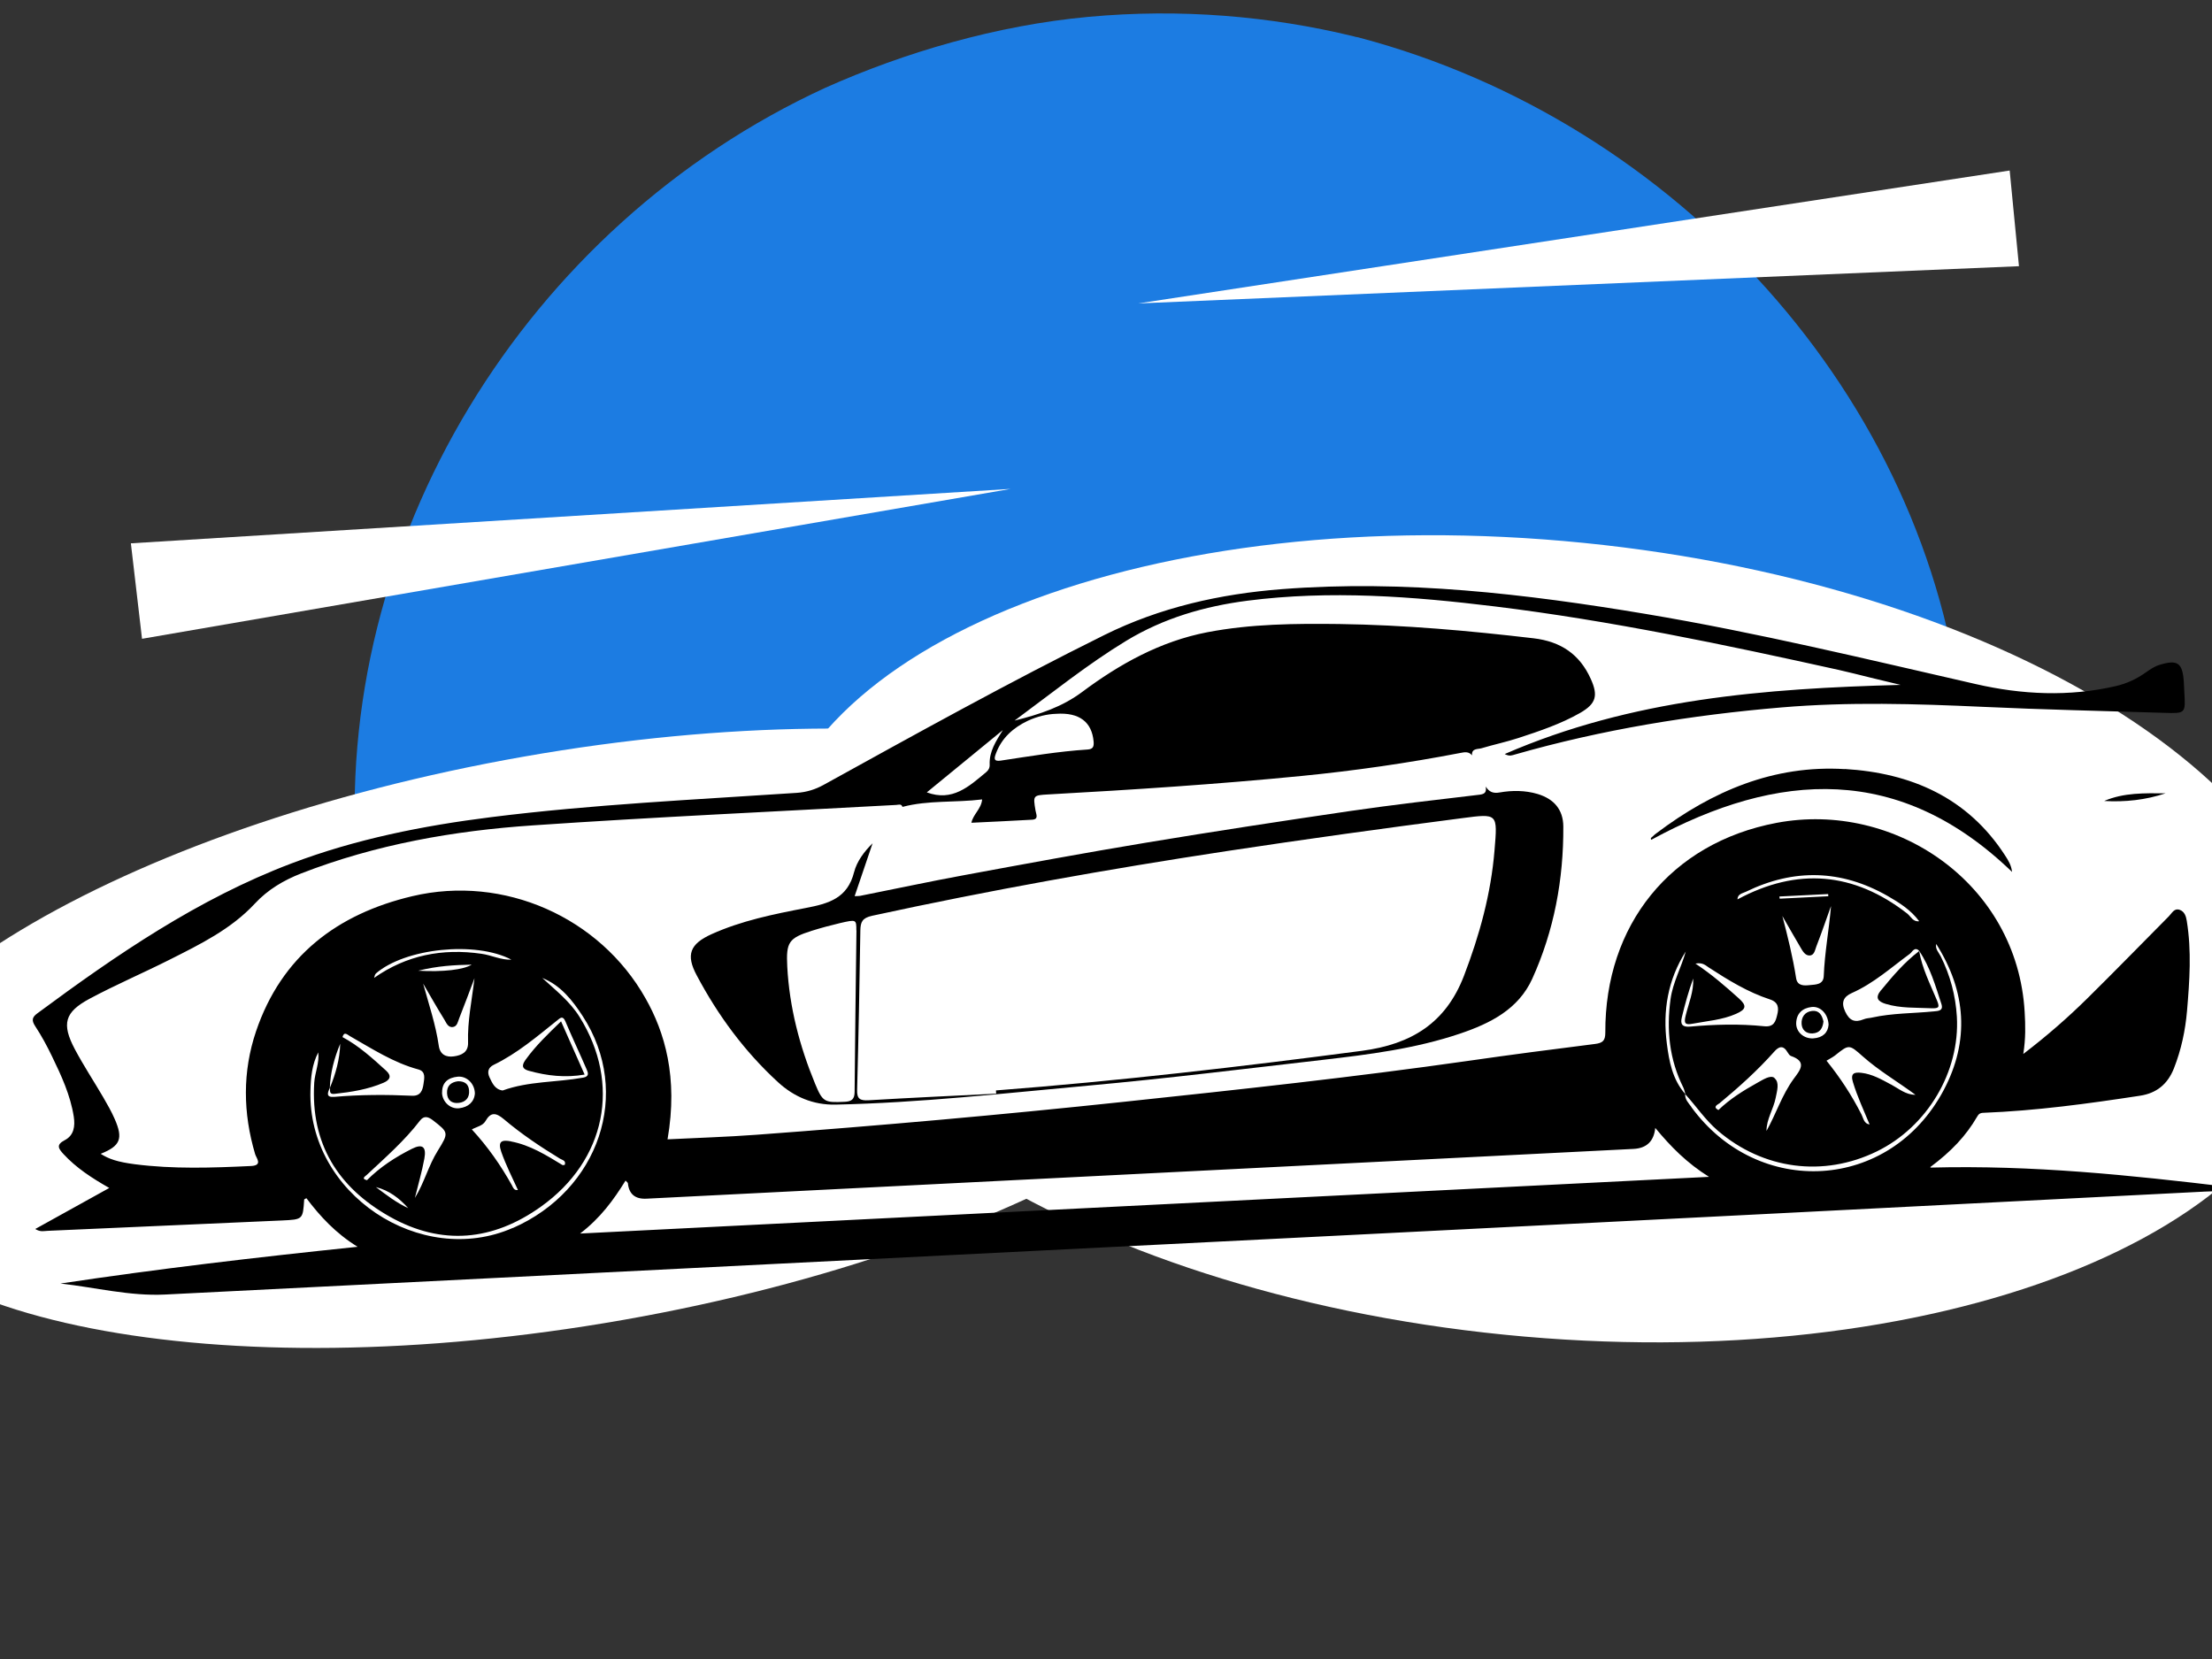 <svg xmlns="http://www.w3.org/2000/svg" xmlns:xlink="http://www.w3.org/1999/xlink" width="400" zoomAndPan="magnify" viewBox="0 0 300 225" height="300" preserveAspectRatio="xMidYMid meet" version="1.0"><rect x="0" y="0" width="300" height="225" fill="#333333" stroke="none"/><defs><clipPath id="e0d08d17d2"><path d="M 48 1 L 269 1 L 269 147 L 48 147 Z M 48 1 " clip-rule="nonzero"/></clipPath><clipPath id="37c5bafbfc"><path d="M 38.688 12.332 L 256.449 -7.75 L 268.809 126.258 L 51.043 146.34 Z M 38.688 12.332 " clip-rule="nonzero"/></clipPath><clipPath id="82bb6d60bb"><path d="M 111.895 11.922 C 122.672 7.102 135.168 3.434 147.625 2.285 C 160.082 1.137 172.266 2.168 183.664 4.945 C 183.91 5.043 184.145 5.02 184.391 5.117 C 227.277 16.477 261.531 53.762 266.164 97.594 L 268.809 126.258 L 51.043 146.34 L 48.402 117.699 C 44.918 73.5 71.305 30.621 111.895 11.922 Z M 111.895 11.922 " clip-rule="nonzero"/></clipPath><clipPath id="83b2834add"><path d="M 0 98 L 178 98 L 178 183 L 0 183 Z M 0 98 " clip-rule="nonzero"/></clipPath><clipPath id="ec0723ad09"><path d="M -28.168 120.043 L 170.605 85.129 L 184.027 161.535 L -14.75 196.449 Z M -28.168 120.043 " clip-rule="nonzero"/></clipPath><clipPath id="206666d666"><path d="M 71.082 102.609 C 16.266 112.238 -25.164 137.145 -21.461 158.246 C -17.754 179.344 29.688 188.645 84.5 179.016 C 139.316 169.387 180.746 144.48 177.043 123.379 C 173.336 102.281 125.895 92.98 71.082 102.609 Z M 71.082 102.609 " clip-rule="nonzero"/></clipPath><clipPath id="f68e9e411f"><path d="M 103 72 L 300 72 L 300 183 L 103 183 Z M 103 72 " clip-rule="nonzero"/></clipPath><clipPath id="9e315f7ee0"><path d="M 109.328 63.059 L 320.32 84.207 L 309.562 191.59 L 98.566 170.445 Z M 109.328 63.059 " clip-rule="nonzero"/></clipPath><clipPath id="5faf947949"><path d="M 214.785 73.629 C 156.543 67.793 106.918 87.098 103.945 116.754 C 100.973 146.406 145.781 175.176 204.023 181.016 C 262.266 186.852 311.891 167.543 314.863 137.891 C 317.836 108.238 273.027 79.465 214.785 73.629 Z M 214.785 73.629 " clip-rule="nonzero"/></clipPath><clipPath id="6810f0f17f"><path d="M 4 79 L 300 79 L 300 176 L 4 176 Z M 4 79 " clip-rule="nonzero"/></clipPath><clipPath id="acd0a747ac"><path d="M 0.715 88.184 L 298.09 73.246 L 302.527 161.637 L 5.152 176.57 Z M 0.715 88.184 " clip-rule="nonzero"/></clipPath><clipPath id="df710b0a45"><path d="M 0.715 88.184 L 298.09 73.246 L 302.527 161.637 L 5.152 176.57 Z M 0.715 88.184 " clip-rule="nonzero"/></clipPath><clipPath id="a46c448467"><path d="M 0.715 88.184 L 298.09 73.246 L 302.527 161.637 L 5.152 176.57 Z M 0.715 88.184 " clip-rule="nonzero"/></clipPath><clipPath id="9c2ab81fbe"><path d="M 93 106 L 213 106 L 213 150 L 93 150 Z M 93 106 " clip-rule="nonzero"/></clipPath><clipPath id="2c2700329b"><path d="M 0.715 88.184 L 298.09 73.246 L 302.527 161.637 L 5.152 176.57 Z M 0.715 88.184 " clip-rule="nonzero"/></clipPath><clipPath id="6be78384d4"><path d="M 0.715 88.184 L 298.09 73.246 L 302.527 161.637 L 5.152 176.57 Z M 0.715 88.184 " clip-rule="nonzero"/></clipPath><clipPath id="cf7c544ac4"><path d="M 0.715 88.184 L 298.09 73.246 L 302.527 161.637 L 5.152 176.57 Z M 0.715 88.184 " clip-rule="nonzero"/></clipPath><clipPath id="36cf27b5bd"><path d="M 223 104 L 273 104 L 273 119 L 223 119 Z M 223 104 " clip-rule="nonzero"/></clipPath><clipPath id="d4bade3754"><path d="M 0.715 88.184 L 298.09 73.246 L 302.527 161.637 L 5.152 176.57 Z M 0.715 88.184 " clip-rule="nonzero"/></clipPath><clipPath id="af9daa432b"><path d="M 0.715 88.184 L 298.09 73.246 L 302.527 161.637 L 5.152 176.57 Z M 0.715 88.184 " clip-rule="nonzero"/></clipPath><clipPath id="0713b53f28"><path d="M 0.715 88.184 L 298.09 73.246 L 302.527 161.637 L 5.152 176.57 Z M 0.715 88.184 " clip-rule="nonzero"/></clipPath><clipPath id="f344efc566"><path d="M 285 107 L 294 107 L 294 109 L 285 109 Z M 285 107 " clip-rule="nonzero"/></clipPath><clipPath id="74f205d50e"><path d="M 0.715 88.184 L 298.09 73.246 L 302.527 161.637 L 5.152 176.57 Z M 0.715 88.184 " clip-rule="nonzero"/></clipPath><clipPath id="9cf43f6f2d"><path d="M 0.715 88.184 L 298.09 73.246 L 302.527 161.637 L 5.152 176.57 Z M 0.715 88.184 " clip-rule="nonzero"/></clipPath><clipPath id="50e3999086"><path d="M 0.715 88.184 L 298.09 73.246 L 302.527 161.637 L 5.152 176.57 Z M 0.715 88.184 " clip-rule="nonzero"/></clipPath><clipPath id="4aedc12a39"><path d="M 228 148 L 229 148 L 229 149 L 228 149 Z M 228 148 " clip-rule="nonzero"/></clipPath><clipPath id="96f90ec937"><path d="M 0.715 88.184 L 298.09 73.246 L 302.527 161.637 L 5.152 176.57 Z M 0.715 88.184 " clip-rule="nonzero"/></clipPath><clipPath id="6f6178fcbe"><path d="M 0.715 88.184 L 298.09 73.246 L 302.527 161.637 L 5.152 176.57 Z M 0.715 88.184 " clip-rule="nonzero"/></clipPath><clipPath id="6ea5b6ea41"><path d="M 0.715 88.184 L 298.09 73.246 L 302.527 161.637 L 5.152 176.57 Z M 0.715 88.184 " clip-rule="nonzero"/></clipPath><clipPath id="780b04a1cb"><path d="M 254 128 L 263 128 L 263 137 L 254 137 Z M 254 128 " clip-rule="nonzero"/></clipPath><clipPath id="562f185ce3"><path d="M 0.715 88.184 L 298.09 73.246 L 302.527 161.637 L 5.152 176.57 Z M 0.715 88.184 " clip-rule="nonzero"/></clipPath><clipPath id="27b6361217"><path d="M 0.715 88.184 L 298.09 73.246 L 302.527 161.637 L 5.152 176.57 Z M 0.715 88.184 " clip-rule="nonzero"/></clipPath><clipPath id="21f1694a98"><path d="M 0.715 88.184 L 298.09 73.246 L 302.527 161.637 L 5.152 176.57 Z M 0.715 88.184 " clip-rule="nonzero"/></clipPath><clipPath id="38f073c674"><path d="M 244 137 L 248 137 L 248 141 L 244 141 Z M 244 137 " clip-rule="nonzero"/></clipPath><clipPath id="6761e06724"><path d="M 0.715 88.184 L 298.09 73.246 L 302.527 161.637 L 5.152 176.57 Z M 0.715 88.184 " clip-rule="nonzero"/></clipPath><clipPath id="afc3ac9f4f"><path d="M 0.715 88.184 L 298.09 73.246 L 302.527 161.637 L 5.152 176.57 Z M 0.715 88.184 " clip-rule="nonzero"/></clipPath><clipPath id="aba431375a"><path d="M 0.715 88.184 L 298.09 73.246 L 302.527 161.637 L 5.152 176.57 Z M 0.715 88.184 " clip-rule="nonzero"/></clipPath><clipPath id="ca5965fa3b"><path d="M 70 138 L 80 138 L 80 146 L 70 146 Z M 70 138 " clip-rule="nonzero"/></clipPath><clipPath id="75675b9e20"><path d="M 0.715 88.184 L 298.09 73.246 L 302.527 161.637 L 5.152 176.57 Z M 0.715 88.184 " clip-rule="nonzero"/></clipPath><clipPath id="fa453a9172"><path d="M 0.715 88.184 L 298.09 73.246 L 302.527 161.637 L 5.152 176.57 Z M 0.715 88.184 " clip-rule="nonzero"/></clipPath><clipPath id="0fed7b9117"><path d="M 0.715 88.184 L 298.09 73.246 L 302.527 161.637 L 5.152 176.57 Z M 0.715 88.184 " clip-rule="nonzero"/></clipPath><clipPath id="fa32f835a9"><path d="M 60 146 L 64 146 L 64 150 L 60 150 Z M 60 146 " clip-rule="nonzero"/></clipPath><clipPath id="5abfa682c8"><path d="M 0.715 88.184 L 298.09 73.246 L 302.527 161.637 L 5.152 176.57 Z M 0.715 88.184 " clip-rule="nonzero"/></clipPath><clipPath id="6b9e884745"><path d="M 0.715 88.184 L 298.09 73.246 L 302.527 161.637 L 5.152 176.57 Z M 0.715 88.184 " clip-rule="nonzero"/></clipPath><clipPath id="066dfd0960"><path d="M 0.715 88.184 L 298.09 73.246 L 302.527 161.637 L 5.152 176.57 Z M 0.715 88.184 " clip-rule="nonzero"/></clipPath><clipPath id="f7beae362f"><path d="M 17 66 L 138 66 L 138 87 L 17 87 Z M 17 66 " clip-rule="nonzero"/></clipPath><clipPath id="28e23508cc"><path d="M 136.316 59.832 L 137.832 72.781 L 19.215 86.641 L 17.699 73.691 Z M 136.316 59.832 " clip-rule="nonzero"/></clipPath><clipPath id="73c1d72deb"><path d="M 137.074 66.305 L 19.254 86.637 L 17.742 73.688 Z M 137.074 66.305 " clip-rule="nonzero"/></clipPath><clipPath id="860d154ec0"><path d="M 154 23 L 274 23 L 274 42 L 154 42 Z M 154 23 " clip-rule="nonzero"/></clipPath><clipPath id="705bdd2571"><path d="M 155.004 47.641 L 153.746 34.664 L 272.609 23.121 L 273.871 36.098 Z M 155.004 47.641 " clip-rule="nonzero"/></clipPath><clipPath id="c813b2559a"><path d="M 154.375 41.152 L 272.57 23.125 L 273.828 36.102 Z M 154.375 41.152 " clip-rule="nonzero"/></clipPath></defs><g clip-path="url(#e0d08d17d2)"><g clip-path="url(#37c5bafbfc)"><g clip-path="url(#82bb6d60bb)"><path fill="#1c7ce2" d="M 38.688 12.332 L 256.449 -7.75 L 268.809 126.258 L 51.043 146.34 Z M 38.688 12.332 " fill-opacity="1" fill-rule="nonzero"/></g></g></g><g clip-path="url(#83b2834add)"><g clip-path="url(#ec0723ad09)"><g clip-path="url(#206666d666)"><path fill="#ffffff" d="M -28.168 120.043 L 170.309 85.18 L 183.727 161.586 L -14.75 196.449 Z M -28.168 120.043 " fill-opacity="1" fill-rule="nonzero"/></g></g></g><g clip-path="url(#f68e9e411f)"><g clip-path="url(#9e315f7ee0)"><g clip-path="url(#5faf947949)"><path fill="#ffffff" d="M 109.328 63.059 L 320.32 84.207 L 309.562 191.59 L 98.566 170.445 Z M 109.328 63.059 " fill-opacity="1" fill-rule="nonzero"/></g></g></g><g clip-path="url(#6810f0f17f)"><g clip-path="url(#acd0a747ac)"><g clip-path="url(#df710b0a45)"><g clip-path="url(#a46c448467)"><path fill="#000000" d="M 261.785 158.289 C 264.617 156.184 266.641 154.051 268.145 151.449 C 268.344 151.117 268.496 150.934 269.02 150.922 C 276.141 150.645 283.203 149.684 290.242 148.605 C 292.477 148.266 293.98 147.047 294.832 144.906 C 295.824 142.383 296.383 139.773 296.613 137.098 C 296.961 133.031 297.242 128.957 296.578 124.891 C 296.48 124.262 296.273 123.641 295.641 123.402 C 294.871 123.121 294.57 123.848 294.16 124.258 C 290.449 127.996 286.781 131.77 283.027 135.469 C 280.406 138.047 277.641 140.469 274.406 142.945 C 274.746 140.805 274.695 139.047 274.594 137.277 C 273.605 119.777 256.98 108.566 240.934 111.602 C 226.543 114.328 217.648 125.492 217.719 140.039 C 217.719 141.141 217.371 141.453 216.324 141.586 C 210.602 142.305 204.867 143.051 199.148 143.875 C 183.602 146.094 167.984 147.781 152.367 149.438 C 135.797 151.199 119.188 152.676 102.578 153.902 C 98.559 154.199 94.531 154.32 90.535 154.52 C 92 146.082 90.129 139.949 87.551 135.402 C 81.348 124.391 68.324 118.617 55.941 121.539 C 45.715 123.949 38.18 129.68 34.727 139.867 C 32.871 145.355 32.949 150.957 34.605 156.535 C 34.754 157.051 35.68 158.055 34.055 158.137 C 28.777 158.387 23.512 158.57 18.258 157.895 C 15.965 157.594 14.758 157.195 13.656 156.484 C 16.312 155.422 16.738 154.449 15.551 151.75 C 15.109 150.738 14.547 149.758 13.984 148.789 C 12.715 146.621 11.328 144.512 10.152 142.301 C 8.332 138.855 8.754 137.273 12.156 135.449 C 15.703 133.551 19.414 131.965 23.004 130.156 C 27.148 128.066 31.348 126.016 34.57 122.543 C 36.324 120.656 38.461 119.391 40.828 118.465 C 50.949 114.527 61.539 112.664 72.305 111.938 C 88.703 110.816 105.137 110.07 121.559 109.168 C 121.871 109.152 122.238 108.973 122.398 109.434 C 125.91 108.504 129.531 108.875 133.203 108.422 C 133.082 109.719 131.969 110.445 131.746 111.586 C 134.531 111.445 137.25 111.336 139.965 111.172 C 140.922 111.125 140.52 110.434 140.441 109.926 C 140.098 107.871 140.094 107.859 142.195 107.742 C 153.668 107.109 165.137 106.359 176.57 105.234 C 183.766 104.523 190.914 103.492 198.023 102.125 C 198.648 102 199.199 101.895 199.645 102.449 C 199.555 101.473 200.414 101.629 200.918 101.484 C 202.578 100.984 204.285 100.629 205.934 100.09 C 208.801 99.152 211.676 98.188 214.312 96.684 C 216.461 95.445 216.773 94.355 215.754 92.094 C 214.25 88.738 211.684 87 207.977 86.566 C 199.227 85.539 190.473 84.758 181.672 84.633 C 175.68 84.559 169.668 84.605 163.723 85.75 C 157.352 86.984 151.84 90.059 146.758 93.852 C 144.051 95.867 141.082 96.863 137.602 97.727 C 142.766 93.914 147.512 90.086 152.746 86.906 C 157.824 83.828 163.371 82.219 169.188 81.469 C 180.402 80.031 191.586 80.883 202.73 82.246 C 218.445 84.172 233.934 87.441 249.387 90.859 C 250.805 91.18 252.215 91.539 253.621 91.887 C 255 92.219 256.391 92.555 257.77 92.887 C 239.426 93.379 221.34 94.758 204.074 102.266 C 204.738 102.621 205.078 102.43 205.453 102.332 C 217.285 98.941 229.379 96.977 241.645 95.941 C 250.723 95.176 259.801 95.449 268.887 95.863 C 277.121 96.246 285.355 96.422 293.598 96.68 C 296.422 96.77 296.418 96.742 296.246 93.859 C 296.227 93.418 296.203 92.961 296.18 92.52 C 296.008 89.879 295.348 89.398 292.801 90.199 C 292.176 90.395 291.602 90.797 291.055 91.176 C 289.805 92.07 288.461 92.703 286.969 93.047 C 280.605 94.523 274.227 94.211 267.961 92.777 C 253.09 89.383 238.262 85.785 223.188 83.262 C 206.852 80.531 190.461 78.613 173.84 79.902 C 165.457 80.555 157.336 82.375 149.766 86.129 C 136.871 92.52 124.297 99.496 111.699 106.449 C 110.543 107.086 109.375 107.438 108.059 107.531 C 94.223 108.457 80.379 109.098 66.613 110.824 C 57.363 111.988 48.27 113.789 39.52 117.105 C 26.867 121.91 15.848 129.453 5.066 137.434 C 4.336 137.965 4.266 138.398 4.777 139.18 C 5.637 140.484 6.383 141.871 7.059 143.277 C 8.324 145.887 9.547 148.527 10.004 151.438 C 10.203 152.73 10.039 153.992 8.762 154.645 C 7.555 155.273 7.957 155.801 8.602 156.512 C 10.34 158.398 12.461 159.773 14.82 161.117 C 11.406 163.012 8.168 164.801 4.781 166.68 C 5.492 167.129 5.996 166.941 6.465 166.93 C 17.059 166.465 27.664 166 38.254 165.523 C 41.082 165.395 41.078 165.379 41.254 162.695 C 41.254 162.641 41.41 162.594 41.555 162.504 C 43.418 164.969 45.504 167.242 48.496 169.094 C 34.73 170.527 21.441 172.082 8.199 174.078 C 12.949 174.605 17.609 175.809 22.383 175.57 C 76.309 172.863 130.234 170.152 184.16 167.445 C 222.449 165.523 260.727 163.559 299.016 161.609 C 300.023 161.559 301.082 161.641 302.398 160.996 C 288.828 159.367 275.633 157.996 261.867 158.352 Z M 139.398 97.754 C 140.664 97.168 142.023 96.844 143.25 96.809 C 146.395 96.598 148.082 97.926 148.32 100.562 C 148.383 101.285 148.223 101.602 147.5 101.652 C 143.531 101.906 139.629 102.57 135.703 103.16 C 134.727 103.301 134.836 102.812 135.074 102.184 C 135.859 100.07 137.438 98.688 139.398 97.754 Z M 136.008 99.016 C 135.086 100.516 134.145 101.906 134.223 103.703 C 134.242 104.121 134.07 104.465 133.746 104.723 C 131.43 106.652 129.176 108.758 125.695 107.465 C 129.105 104.672 132.562 101.852 136.008 99.016 Z M 236.789 120.941 C 243.293 117.777 249.707 117.926 255.996 121.508 C 257.594 122.426 259.156 123.406 260.285 124.938 C 259.453 125.059 259.16 124.297 258.668 123.902 C 251.41 118.258 243.742 117.621 235.641 121.98 C 235.656 121.238 236.328 121.164 236.789 120.941 Z M 256.461 147.086 C 255.184 146.398 253.918 145.668 252.441 145.5 C 251.531 145.398 250.918 145.523 251.305 146.77 C 251.902 148.742 252.777 150.605 253.562 152.504 C 252.789 152.395 252.723 151.66 252.469 151.16 C 251.152 148.566 249.574 146.156 247.719 143.855 C 248.125 143.605 248.531 143.41 248.883 143.137 C 250.762 141.633 250.777 141.617 252.625 143.262 C 254.844 145.234 257.41 146.719 259.781 148.48 C 258.473 148.492 257.512 147.641 256.457 147.074 Z M 240.676 146.199 C 240.113 145.742 239.094 146.441 238.359 146.84 C 236.469 147.891 234.625 149.031 233.055 150.551 C 232.223 150.105 232.965 149.812 233.211 149.625 C 235.828 147.453 238.355 145.188 240.617 142.641 C 241.254 141.906 241.863 141.715 242.441 142.723 C 242.547 142.906 242.707 143.141 242.883 143.211 C 245.176 143.996 244.09 145.195 243.27 146.312 C 241.68 148.488 240.879 151.059 239.578 153.383 C 239.578 151.77 240.523 150.43 240.824 148.895 C 241.004 147.957 241.379 146.797 240.66 146.227 Z M 229.555 138.84 C 231.531 138.469 233.574 138.328 235.438 137.508 C 236.848 136.887 236.945 136.395 235.801 135.379 C 234.008 133.773 232.199 132.184 229.941 130.684 C 230.93 130.5 231.328 130.938 231.746 131.211 C 234.383 132.922 237.043 134.562 240.043 135.543 C 241.223 135.926 241.266 136.73 241.027 137.656 C 240.816 138.527 240.586 139.32 239.27 139.184 C 235.922 138.84 232.539 138.93 229.195 139.234 C 228.109 139.328 227.883 138.855 228.094 137.984 C 228.52 136.199 229.008 134.441 229.637 132.715 C 229.727 134.473 229.023 136.066 228.621 137.715 C 228.363 138.762 228.5 139.039 229.555 138.84 Z M 241.367 121.879 C 241.363 121.785 241.344 121.695 241.328 121.586 L 247.945 121.254 C 247.949 121.348 247.957 121.441 247.961 121.551 L 241.355 121.883 Z M 248.328 122.941 C 248.055 126.102 247.469 129.211 247.344 132.379 C 247.297 133.551 246.254 133.523 245.465 133.602 C 244.711 133.68 243.773 133.754 243.598 132.676 C 243.156 129.832 242.465 127.043 241.73 124.23 C 242.555 125.668 243.371 127.105 244.211 128.527 C 244.492 129.012 244.832 129.602 245.41 129.586 C 246.086 129.578 246.152 128.82 246.348 128.34 C 247.039 126.559 247.664 124.738 248.312 122.93 Z M 243.605 138.75 C 243.648 137.457 244.445 136.719 245.695 136.574 C 246.875 136.438 247.926 137.473 248 138.973 C 247.918 140.027 247.238 140.746 245.922 140.828 C 244.656 140.902 243.57 139.965 243.605 138.75 Z M 253.914 138.004 C 253.527 138.09 253.121 138.086 252.766 138.238 C 251.562 138.727 250.832 138.43 250.258 137.207 C 249.668 135.961 249.996 135.191 251.156 134.676 C 254.098 133.371 256.473 131.234 259.023 129.359 C 259.348 129.113 259.633 128.371 260.254 128.918 C 260.254 128.945 260.258 128.973 260.273 129 C 260.273 129 260.285 129 260.297 128.984 C 261.785 131.184 262.492 133.703 263.305 136.176 C 263.605 137.113 262.852 137.113 262.234 137.172 C 259.453 137.445 256.648 137.398 253.898 138.004 Z M 50.953 132.047 C 54.934 128.582 64.539 127.602 69.363 130.156 C 67.938 130.215 66.66 129.539 65.277 129.352 C 60.004 128.594 55.129 129.539 50.738 132.625 C 50.809 132.434 50.824 132.176 50.965 132.062 Z M 69.293 154.793 C 68.094 154.57 67.469 154.738 67.988 156.23 C 68.617 158.016 69.457 159.68 70.242 161.387 C 69.711 161.496 69.578 161.031 69.414 160.73 C 67.918 158.051 66.172 155.543 63.992 153.176 C 64.715 152.789 65.477 152.684 65.848 152.035 C 66.555 150.789 67.273 150.902 68.305 151.762 C 70.684 153.781 73.281 155.52 75.953 157.148 C 76.242 157.32 76.758 157.375 76.613 157.934 C 76.613 157.977 76.52 158.008 76.469 158.008 C 76.414 158.012 76.359 158.016 76.305 158.02 C 74.094 156.676 71.895 155.293 69.293 154.805 Z M 55.867 155.805 C 53.633 156.926 51.539 158.281 49.77 160.062 C 48.922 159.863 49.555 159.523 49.734 159.352 C 52.258 156.992 54.855 154.727 56.969 151.969 C 57.488 151.297 58.051 151.43 58.695 151.922 C 60.84 153.59 60.898 153.613 59.375 156.059 C 58.102 158.086 57.531 160.441 56.27 162.465 C 56.707 160.684 57.227 158.922 57.555 157.129 C 57.852 155.527 57.289 155.086 55.867 155.805 Z M 55.367 163.855 C 53.754 163.117 52.379 162.043 50.977 160.996 C 52.777 161.445 54.168 162.52 55.367 163.855 Z M 46.141 141.555 C 46.086 143.656 45.523 145.633 44.73 147.57 L 44.766 147.488 C 44.789 147.902 44.586 148.438 45.363 148.355 C 47.645 148.109 49.906 147.754 52.031 146.84 C 52.891 146.473 53.16 145.922 52.367 145.207 C 50.516 143.527 48.68 141.844 46.449 140.652 C 46.676 139.832 47.121 140.336 47.453 140.52 C 50.453 142.227 53.352 144.125 56.742 145.043 C 57.797 145.324 57.535 146.281 57.438 147.012 C 57.316 147.852 57.059 148.656 55.898 148.609 C 52.367 148.449 48.848 148.453 45.332 148.762 C 44.188 148.859 44.414 148.203 44.73 147.57 C 44.801 145.469 45.348 143.477 46.141 141.555 Z M 56.719 131.652 C 59.371 130.992 61.629 130.879 63.973 130.828 C 62.891 131.516 60.086 131.844 56.719 131.652 Z M 64.352 132.668 C 64 135.656 63.387 138.484 63.48 141.398 C 63.52 142.727 62.594 143.121 61.551 143.27 C 60.492 143.414 59.676 143.027 59.508 141.824 C 59.094 138.953 58.16 136.219 57.387 133.395 C 58.332 135.027 59.266 136.672 60.262 138.277 C 60.527 138.707 60.762 139.41 61.457 139.281 C 62.02 139.184 62.098 138.547 62.277 138.109 C 62.996 136.312 63.66 134.488 64.352 132.668 Z M 59.961 148.16 C 59.945 146.777 60.805 146.156 62.055 146.027 C 63.273 145.898 64.379 146.934 64.406 148.301 C 64.316 149.449 63.516 150.16 62.27 150.305 C 61.047 150.445 59.969 149.398 59.949 148.176 Z M 68.176 147.898 C 67.105 147.75 66.766 146.895 66.387 146.105 C 66.055 145.395 66.211 144.781 66.949 144.422 C 70.148 142.875 72.828 140.578 75.562 138.395 C 75.938 138.094 76.324 137.672 76.676 138.516 C 77.609 140.715 78.633 142.883 79.582 145.078 C 79.766 145.512 79.938 146.004 79.094 146.152 C 75.473 146.805 71.699 146.617 68.164 147.898 Z M 69.559 166.531 C 57.059 172.016 41.703 161.934 42.105 147.902 C 42.148 146.125 42.316 144.355 43.164 142.727 C 43.332 144.145 42.711 145.453 42.617 146.84 C 42.113 155.109 45.824 161.039 52.852 165.004 C 59.914 168.992 66.867 168.293 73.363 163.652 C 82.195 157.359 84.25 146.969 78.613 137.934 C 77.293 135.809 75.344 134.293 73.547 132.637 C 76.051 133.637 77.637 135.672 79.027 137.805 C 85.797 148.234 81.227 161.43 69.559 166.547 Z M 78.688 167.285 C 81.426 165.195 83.219 162.738 84.84 160.117 C 85.027 160.324 85.137 160.383 85.156 160.465 C 85.301 161.945 86.141 162.648 87.676 162.57 C 132.305 160.328 176.918 158.074 221.547 155.82 C 223.328 155.73 224.312 154.781 224.492 152.969 C 226.602 155.527 228.805 157.754 231.785 159.609 L 78.688 167.297 Z M 229.395 150.129 C 229.016 149.609 228.492 149.109 228.551 148.367 C 226.832 146.41 226.371 143.961 226.062 141.527 C 225.488 137.105 226.191 132.875 228.629 129.043 C 228.023 131.223 226.883 133.219 226.566 135.504 C 225.996 139.676 226.398 143.691 228.305 147.508 C 228.438 147.797 228.496 148.117 228.594 148.434 C 230.062 150.055 231.273 151.875 232.953 153.324 C 239.098 158.609 247.285 159.703 254.555 156.152 C 261.387 152.809 265.828 145.352 265.398 137.887 C 265.227 135.031 264.496 132.281 263.207 129.699 C 262.938 129.176 262.441 128.703 262.598 128.023 C 266.668 134.445 267.156 141.172 263.605 147.859 C 256.285 161.633 238.434 162.527 229.395 150.156 Z M 229.395 150.129 " fill-opacity="1" fill-rule="nonzero"/></g></g></g></g><g clip-path="url(#9c2ab81fbe)"><g clip-path="url(#2c2700329b)"><g clip-path="url(#6be78384d4)"><g clip-path="url(#cf7c544ac4)"><path fill="#000000" d="M 115.84 118.262 C 114.953 121.844 112.371 122.551 109.262 123.148 C 104.934 123.984 100.566 124.863 96.504 126.695 C 93.562 128.027 93 129.492 94.492 132.281 C 97.367 137.703 100.969 142.594 105.508 146.762 C 107.688 148.766 110.305 149.871 113.297 149.812 C 124.805 149.57 136.242 148.27 147.695 147.227 C 158.25 146.266 168.773 144.969 179.301 143.754 C 185.645 143.02 191.984 142.23 198.07 140.164 C 202.145 138.777 205.918 136.879 207.801 132.766 C 210.777 126.215 212.062 119.266 212.023 112.086 C 212.004 109.801 210.758 108.359 208.555 107.688 C 206.855 107.184 205.102 107.176 203.391 107.477 C 202.469 107.645 201.941 107.375 201.5 106.672 C 201.574 107.273 201.551 107.664 200.719 107.773 C 194.82 108.473 188.918 109.145 183.043 110.004 C 173.844 111.355 164.648 112.758 155.469 114.281 C 147.23 115.648 139.023 117.164 130.82 118.68 C 126.086 119.547 121.379 120.566 116.648 121.5 C 116.449 121.539 116.234 121.523 115.91 121.539 C 116.746 119.09 117.543 116.738 118.344 114.371 C 117.211 115.477 116.199 116.844 115.84 118.273 Z M 116.684 126.191 C 116.707 125.035 116.949 124.5 118.27 124.203 C 134.199 120.742 150.242 117.879 166.359 115.43 C 177 113.816 187.664 112.34 198.332 110.957 C 203.156 110.328 203.113 110.301 202.691 115.34 C 202.207 121.227 200.664 126.816 198.555 132.328 C 196.086 138.758 191.414 141.629 184.715 142.516 C 168.207 144.688 151.672 146.609 135.078 147.887 C 135.086 148.035 135.094 148.18 135.102 148.328 C 129.328 148.617 123.57 148.879 117.801 149.223 C 116.641 149.281 116.211 149.047 116.246 147.824 C 116.438 140.621 116.574 133.406 116.684 126.207 Z M 116.156 126.18 C 116.062 133.996 115.957 141.035 115.906 148.07 C 115.906 149.105 115.488 149.395 114.52 149.43 C 111.801 149.566 111.566 149.441 110.535 146.953 C 108.434 141.855 107.062 136.598 106.77 131.074 C 106.605 127.789 106.957 127.234 110.078 126.242 C 111.352 125.844 112.656 125.492 113.949 125.188 C 116.137 124.688 116.137 124.699 116.141 126.168 Z M 116.156 126.18 " fill-opacity="1" fill-rule="nonzero"/></g></g></g></g><g clip-path="url(#36cf27b5bd)"><g clip-path="url(#d4bade3754)"><g clip-path="url(#af9daa432b)"><g clip-path="url(#0713b53f28)"><path fill="#000000" d="M 250.195 104.309 C 240.578 103.727 232.219 107.293 224.668 112.996 C 224.484 113.129 224.305 113.27 224.164 113.426 C 224.062 113.551 223.758 113.637 223.957 113.895 C 241.211 104.516 257.688 103.594 272.883 118.254 C 272.781 117.332 272.359 116.668 271.934 116.016 C 266.848 108.148 259.168 104.836 250.195 104.293 Z M 250.195 104.309 " fill-opacity="1" fill-rule="nonzero"/></g></g></g></g><g clip-path="url(#f344efc566)"><g clip-path="url(#74f205d50e)"><g clip-path="url(#9cf43f6f2d)"><g clip-path="url(#50e3999086)"><path fill="#000000" d="M 293.699 107.594 C 290.867 107.574 288.031 107.488 285.375 108.633 C 288.215 108.797 291.008 108.496 293.699 107.594 Z M 293.699 107.594 " fill-opacity="1" fill-rule="nonzero"/></g></g></g></g><g clip-path="url(#4aedc12a39)"><g clip-path="url(#96f90ec937)"><g clip-path="url(#6f6178fcbe)"><g clip-path="url(#6ea5b6ea41)"><path fill="#000000" d="M 228.578 148.379 C 228.578 148.379 228.547 148.34 228.535 148.328 C 228.547 148.355 228.562 148.367 228.578 148.395 Z M 228.578 148.379 " fill-opacity="1" fill-rule="nonzero"/></g></g></g></g><g clip-path="url(#780b04a1cb)"><g clip-path="url(#562f185ce3)"><g clip-path="url(#27b6361217)"><g clip-path="url(#21f1694a98)"><path fill="#000000" d="M 255.113 134.289 C 254.262 135.324 254.68 135.828 255.75 136.152 C 257.762 136.762 259.82 136.645 261.887 136.742 C 263.051 136.793 263.066 136.578 262.668 135.602 C 261.762 133.441 260.688 131.332 260.285 128.984 C 258.297 130.496 256.691 132.379 255.117 134.301 Z M 255.113 134.289 " fill-opacity="1" fill-rule="nonzero"/></g></g></g></g><g clip-path="url(#38f073c674)"><g clip-path="url(#6761e06724)"><g clip-path="url(#afc3ac9f4f)"><g clip-path="url(#aba431375a)"><path fill="#000000" d="M 245.793 140.16 C 246.844 140.109 247.199 139.445 247.305 138.539 C 247.109 137.66 246.715 136.996 245.746 137.109 C 244.77 137.227 244.281 137.965 244.34 138.875 C 244.391 139.652 244.918 140.191 245.805 140.16 Z M 245.793 140.16 " fill-opacity="1" fill-rule="nonzero"/></g></g></g></g><g clip-path="url(#ca5965fa3b)"><g clip-path="url(#75675b9e20)"><g clip-path="url(#fa453a9172)"><g clip-path="url(#0fed7b9117)"><path fill="#000000" d="M 76.094 138.516 C 74.344 140.207 72.699 141.781 71.348 143.637 C 70.906 144.25 70.535 144.902 71.738 145.23 C 74.215 145.914 76.695 146.191 79.289 145.738 C 78.211 143.293 77.176 140.977 76.098 138.531 Z M 76.094 138.516 " fill-opacity="1" fill-rule="nonzero"/></g></g></g></g><g clip-path="url(#fa32f835a9)"><g clip-path="url(#5abfa682c8)"><g clip-path="url(#6b9e884745)"><g clip-path="url(#066dfd0960)"><path fill="#000000" d="M 62.203 149.582 C 63.156 149.48 63.707 148.863 63.617 147.871 C 63.547 147 62.988 146.625 62.098 146.645 C 61.172 146.77 60.578 147.258 60.629 148.277 C 60.676 149.242 61.305 149.68 62.191 149.582 Z M 62.203 149.582 " fill-opacity="1" fill-rule="nonzero"/></g></g></g></g><g clip-path="url(#f7beae362f)"><g clip-path="url(#28e23508cc)"><g clip-path="url(#73c1d72deb)"><path fill="#ffffff" d="M 136.316 59.832 L 137.832 72.781 L 19.262 86.637 L 17.75 73.688 Z M 136.316 59.832 " fill-opacity="1" fill-rule="nonzero"/></g></g></g><g clip-path="url(#860d154ec0)"><g clip-path="url(#705bdd2571)"><g clip-path="url(#c813b2559a)"><path fill="#ffffff" d="M 155.004 47.641 L 153.746 34.664 L 272.559 23.125 L 273.82 36.102 Z M 155.004 47.641 " fill-opacity="1" fill-rule="nonzero"/></g></g></g></svg>